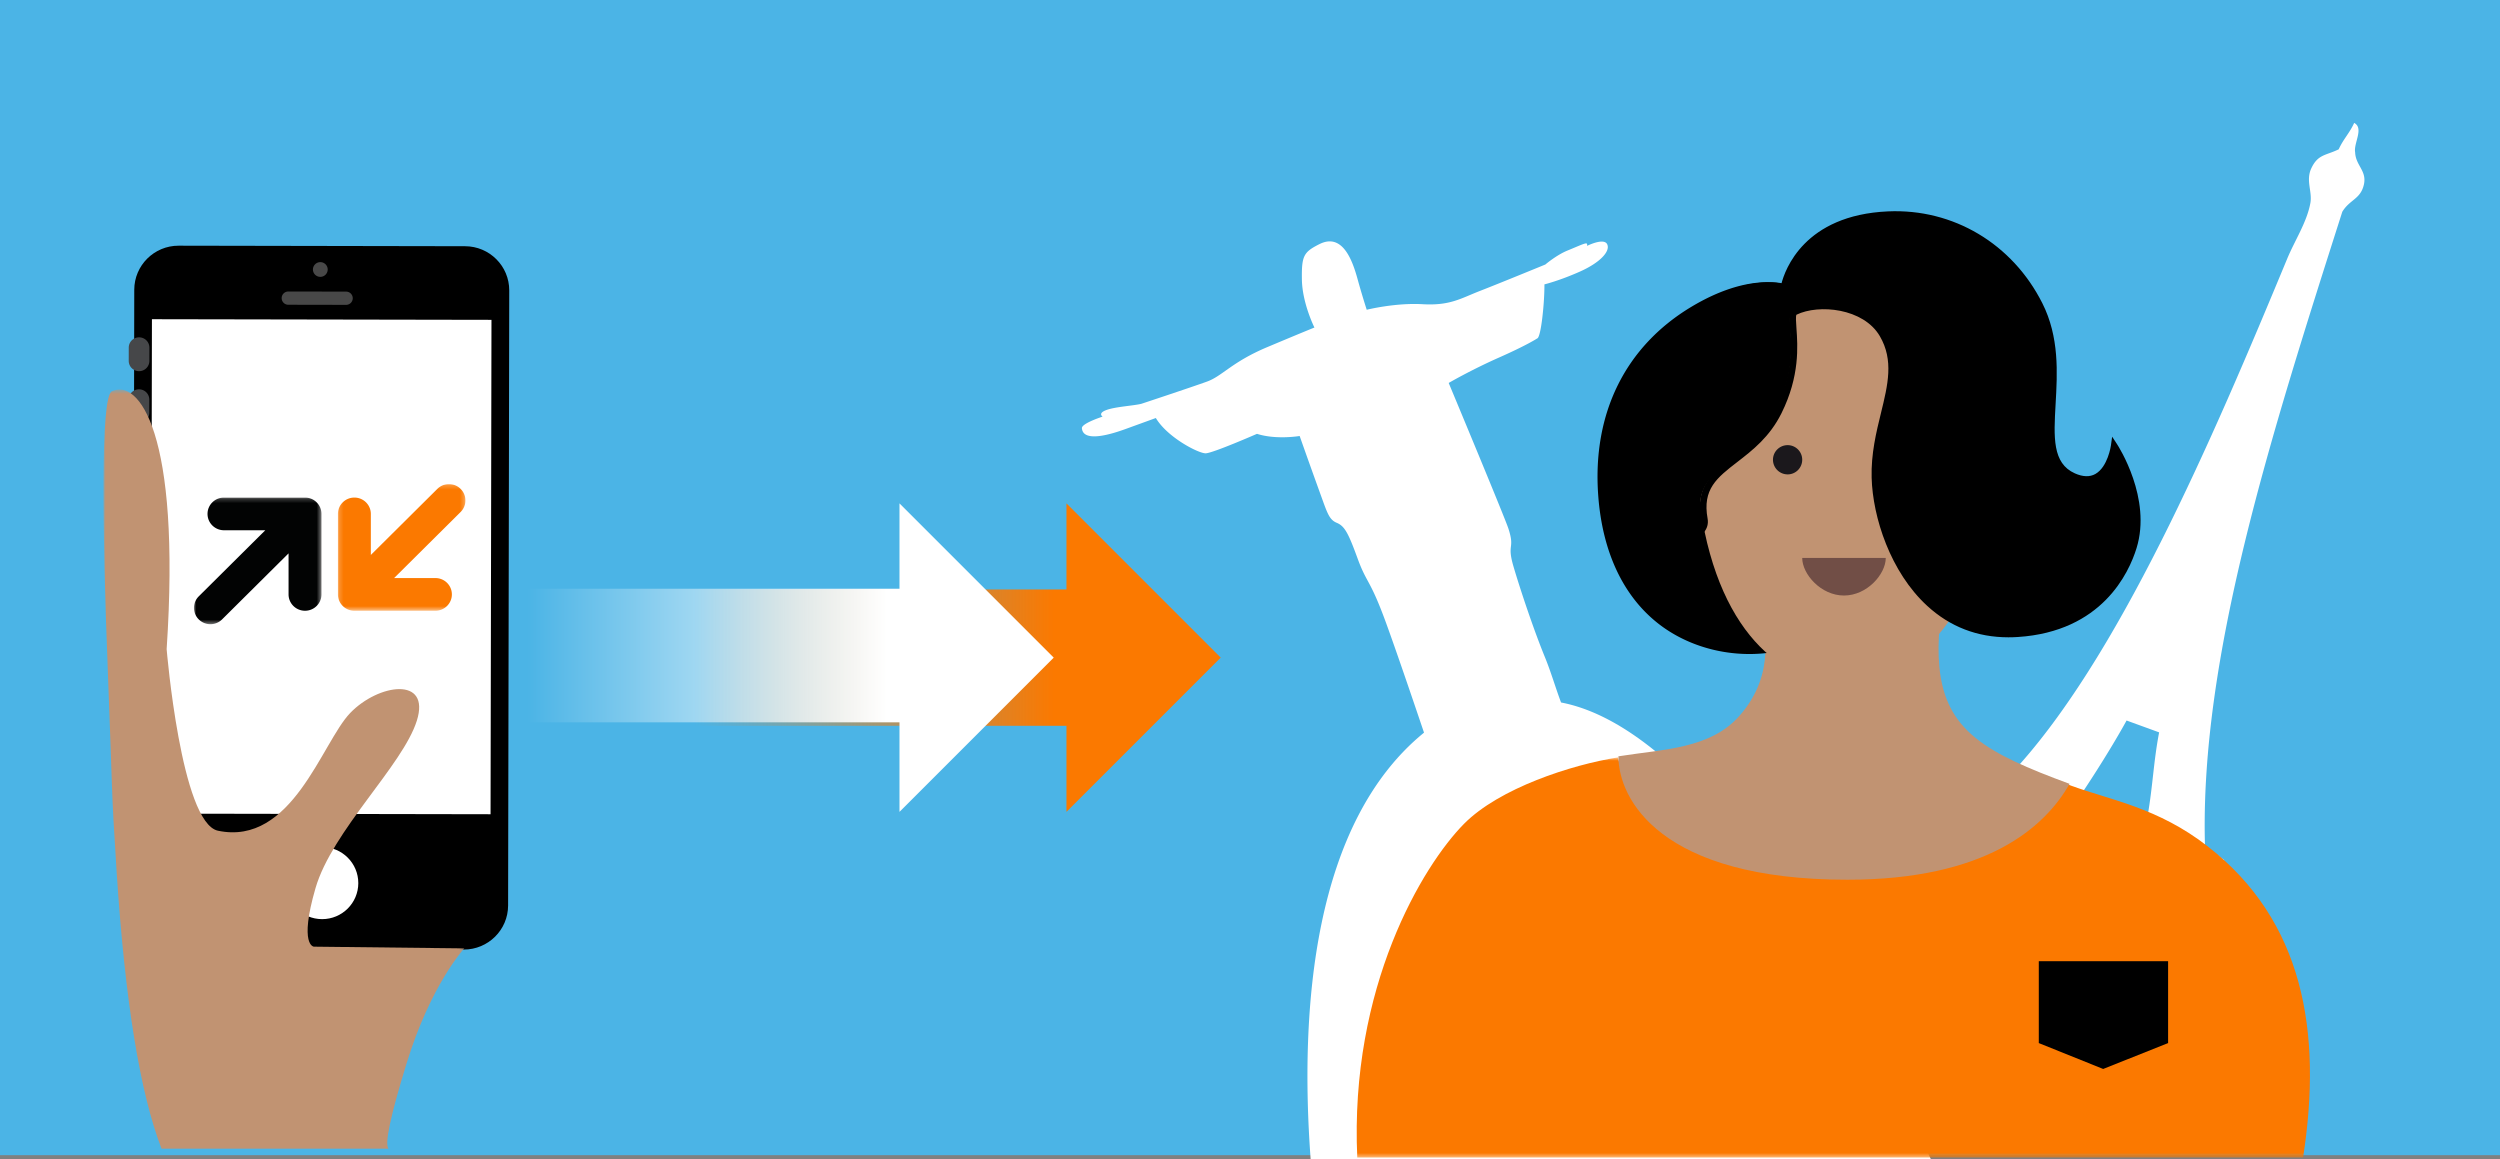 <svg xmlns="http://www.w3.org/2000/svg" xmlns:xlink="http://www.w3.org/1999/xlink" width="580" height="269" viewBox="0 0 580 269">
    <rect x="0" y="0" width="580" height="269" fill="#808080" stroke="none"/>
    <defs>
        <path id="a" d="M0 .503h83.716v188.265H0z"/>
        <path id="c" d="M0 .193h29.582v29.382H0z"/>
        <path id="e" d="M.175.182h29.581v29.382H.175z"/>
        <path id="g" d="M0 .722h250.791v92.837H0z"/>
        <linearGradient id="i" x1="9.287%" x2="71.228%" y1="50%" y2="50%">
            <stop offset="0%" stop-color="#FC7900" stop-opacity="0"/>
            <stop offset="100%" stop-color="#FB7900"/>
        </linearGradient>
        <linearGradient id="j" x1="9.287%" x2="71.228%" y1="50%" y2="50%">
            <stop offset="0%" stop-color="#FFF" stop-opacity="0"/>
            <stop offset="100%" stop-color="#FFF"/>
        </linearGradient>
    </defs>
    <g fill="none" fill-rule="evenodd">
        <path fill="#4BB4E6" fill-rule="nonzero" d="M0 0h580v268H0z"/>
        <path fill="#FFF" d="M448 269H304.076c-2.616-35.049.615-78.118 26.296-99.026-2.548-7.536-6.37-18.778-8.789-25.41-3.775-10.354-4.455-9.056-6.634-15.032-2.178-5.972-3.017-7.483-4.838-8.245-1.818-.772-2.202-2.347-3.951-7.144a1741.89 1741.89 0 0 1-4.64-12.991s-5.437.926-9.9-.502c0 0-10.285 4.501-11.914 4.52-1.632.022-8.836-3.65-11.552-8.191l-7.05 2.561c-3.058 1.111-9.843 3.287-10.103-.21-.074-1.11 4.8-2.674 4.8-2.674s-1.214-.77.905-1.54c2.127-.773 6.261-.977 8.089-1.435 0 0 11.676-3.863 15.246-5.16 3.568-1.297 5.705-4.51 13.96-7.989 8.257-3.473 10.944-4.546 10.944-4.546s-2.827-5.644-2.906-11.14c-.08-5.5.386-6.364 4.086-8.219 5.435-2.725 7.709 4.07 8.823 8.091a187.403 187.403 0 0 0 2.131 7.147s6.609-1.656 12.968-1.288c6.369.364 8.777-1.32 13.303-3.082 4.533-1.76 15.17-6.128 15.17-6.128s2.57-2.191 5.128-3.237c2.554-1.045 3.58-1.554 4.284-1.662.421-.06.263.576.263.576s3.912-1.962 4.675-.373c.763 1.595-1.567 4.217-6.33 6.34-4.761 2.123-8.23 2.963-8.23 2.963s.045 3.332-.522 7.97c-.571 4.64-1.13 4.555-1.13 4.555s-2.24 1.507-8.824 4.425c-6.589 2.916-11.738 5.923-11.738 5.923s12.993 31.137 13.856 33.786c1.574 4.856-.404 3.383 1.158 8.726 1.564 5.34 4.715 14.775 7.302 21.077 1.41 3.437 2.6 7.515 3.757 10.54C398.609 169.963 435.263 242.453 448 269z"/>
        <path fill="#FFF" d="M493.367 167.16l7.552 2.749c-1.293 6.728-1.463 12.396-2.65 19.254a115.743 115.743 0 0 0-7.483-3.023 127.97 127.97 0 0 0-7.54-2.483c2.43-3.636 6.802-10.463 10.121-16.497m20.283 54.148c-1.064-6.934-1.818-12.438 2.396-21.751a88.111 88.111 0 0 0-3.2-2.247l-.44-.182c-.255-.17-.505-.34-.764-.509-.036-.1-.085-.192-.083-.31-1.293-43.536 15.327-95.38 31.855-147.179 1.753-2.873 4.231-2.904 5.004-6.285.742-3.249-1.899-4.401-2.023-7.493-.398-2.13 2.098-5.605-.227-6.84-1.048 2.357-2.535 3.774-3.585 6.127-3.006 1.472-4.833 1.124-6.37 4.44-1.31 2.83.28 5.376-.206 8.03-.816 4.459-3.614 8.662-5.374 12.91-17.23 41.537-39.406 93.541-64.424 119.877a97.6 97.6 0 0 0-5.435-.643c-2.729 10.092-6.853 13.82-12.153 18.47-9.538 8.36-25.548 20.132-34.455 27.504 1.72.48 15.503 5.643 23.29 8.477 2.759-4.641 9.781-11.825 12.318-14.03 9.981-8.666 23.026-13.993 36.215-5.307l.07.01c7.357 5.191 10.989 14.04 12.442 23.172.532 3.357 1.326 12.462.449 17.85 7.867 2.863 22.73 8.345 24.372 9.084-2.105-11.49-7.72-30.507-9.672-43.175"/>
        <path fill="#000" d="M117.88 210.076c-.01 5.656-4.619 10.233-10.294 10.222l-66.445-.122c-5.673-.011-10.266-4.604-10.255-10.26l.265-142.694C31.16 61.567 35.77 56.99 41.445 57l66.444.123c5.675.01 10.267 4.605 10.256 10.26l-.265 142.693z"/>
        <path fill="#FFF" d="M113.809 188.903l-78.774-.145.213-114.7 78.775.145zM83.126 204.891c-.009 4.62-3.772 8.357-8.406 8.348-4.635-.008-8.385-3.76-8.377-8.379.01-4.618 3.773-8.357 8.407-8.348 4.634.009 8.385 3.76 8.376 8.38"/>
        <path fill="#484848" d="M76.026 62.526a1.709 1.709 0 0 1-1.715 1.704 1.709 1.709 0 0 1-1.71-1.71 1.71 1.71 0 0 1 1.716-1.704 1.709 1.709 0 0 1 1.71 1.71M81.837 69.194a1.54 1.54 0 0 1-1.545 1.533l-13.357-.025a1.537 1.537 0 1 1 .006-3.072l13.357.024a1.54 1.54 0 0 1 1.54 1.54"/>
        <path fill="#464749" d="M34.659 83.73a2.394 2.394 0 0 1-2.401 2.384 2.393 2.393 0 0 1-2.393-2.394l.005-3.072a2.392 2.392 0 0 1 2.403-2.385 2.393 2.393 0 0 1 2.392 2.394l-.006 3.072zM34.636 95.79a2.393 2.393 0 0 1-2.4 2.386 2.393 2.393 0 0 1-2.394-2.394l.005-3.072a2.394 2.394 0 0 1 2.403-2.386 2.393 2.393 0 0 1 2.392 2.394l-.006 3.072z"/>
        <g transform="translate(24 89.868)">
            <mask id="b" fill="#fff">
                <use xlink:href="#a"/>
            </mask>
            <path fill="#C19372" d="M83.716 130.152s-7.739 8.306-13.394 26.699c-3.77 12.262-5.16 18.853-4.167 19.773H13.473c-5.01-13-8.483-34.425-10.418-64.272C1.752 92.247 2.162 95.146.972 64.59-.22 34.033-.738 2.273 1.94.938c6.147-3.062 16.072 9.344 12.723 59.795 0 0 3.35 40.323 11.906 42.126 17.19 3.621 24.108-20.47 30.657-27.293 6.548-6.823 18.751-8.603 15.477 1.78-3.274 10.384-19.644 25.513-23.514 38.863-3.87 13.349-.372 13.548-.372 13.548s34.303.395 34.601.395" mask="url(#b)"/>
        </g>
        <g>
            <g transform="translate(45 115.243)">
                <mask id="d" fill="#fff">
                    <use xlink:href="#c"/>
                </mask>
                <path fill="#020303" d="M25.765.193H6.963c-2.108 0-3.817 1.697-3.817 3.792 0 2.093 1.71 3.791 3.817 3.791h9.586L1.118 23.103a3.774 3.774 0 0 0 0 5.362 3.836 3.836 0 0 0 5.398 0l15.431-15.327v9.521c0 2.094 1.71 3.792 3.818 3.792s3.817-1.698 3.817-3.792V3.985c0-2.095-1.71-3.792-3.817-3.792" mask="url(#d)"/>
            </g>
            <g transform="translate(78.224 112.13)">
                <mask id="f" fill="#fff">
                    <use xlink:href="#e"/>
                </mask>
                <path fill="#FB7900" d="M3.992 29.564h18.801c2.109 0 3.818-1.697 3.818-3.792 0-2.093-1.71-3.791-3.818-3.791h-9.585l15.43-15.327a3.774 3.774 0 0 0 0-5.362 3.836 3.836 0 0 0-5.398 0L7.81 16.619V7.098c0-2.094-1.71-3.792-3.818-3.792S.175 5.004.175 7.098v18.674c0 2.095 1.709 3.792 3.817 3.792" mask="url(#f)"/>
            </g>
        </g>
        <g>
            <g transform="translate(296 174.991)">
                <mask id="h" fill="#fff">
                    <use xlink:href="#g"/>
                </mask>
                <path fill="#FB7900" d="M238.319 93.56c4.545-29.368 0-54.965-22.152-72.216-11.5-8.956-22.479-10.709-31.481-13.992-.423-.159-.81-.305-1.229-.457-5.746 10.122-18.822 21.444-50.998 21.444-43.377 0-51.55-19.735-53.085-27.617C68.559 2.428 51.812 7.884 43.65 16.139c-9.562 9.674-26.574 37.887-24.763 77.42H238.32z" mask="url(#h)"/>
            </g>
            <path fill="#C19372" d="M480.141 181.853c-19.476-7.177-28.776-12.324-30.208-27.126-1.16-11.945 3.426-27.225 3.426-27.225l-45.025 14.444c.877 3.493 3.974 14.206-4.775 24.121-6.756 7.648-17.352 7.703-28.088 9.398 0 9.904 9.714 28.632 53.115 28.632 32.193 0 45.808-12.124 51.555-22.244z"/>
            <path fill="#000" d="M414.293 65.924s-7.925-2.708-21.11 5.185c-14.212 8.51-22.88 23.334-21.43 43.289 2.219 30.538 24.574 38.606 40.534 35.864 18.041-3.098 22.303-32.256 22.303-32.256l-20.297-52.082z"/>
            <path fill="#000" d="M410 67.058c-3.408 0-9.213.903-16.817 5.467-14.775 8.873-22.18 23.882-20.846 42.262.914 12.63 5.529 22.54 13.346 28.659 7.016 5.492 16.7 7.826 25.887 6.241 16.354-2.816 21.001-28.639 21.42-31.175L413.107 67.36c-.5-.114-1.556-.302-3.107-.302m-4.146 84.673c-7.697 0-15.288-2.484-21.13-7.058-8.17-6.396-12.992-16.693-13.94-29.773-1.378-18.997 6.294-34.519 21.599-43.71 13.211-7.93 21.222-5.332 21.558-5.217l.343.117 20.306 52.244-.03.204c-.043.3-1.108 7.426-4.4 15.058-4.411 10.227-10.748 16.322-18.325 17.627a35.262 35.262 0 0 1-5.98.508"/>
            <path fill="#C19372" d="M394.49 117.864c4.51 30.578 20.735 41.584 34.631 40.59 12.88-.923 29.066-13.223 31.323-38.725 2.38-26.735-8.787-49.446-33.331-52.217-15.409-1.736-37.137 19.771-32.622 50.352z"/>
            <path fill="#000" d="M413.25 66.853c-2.176-.966-10.945 5.313-18.912 15.91-4.815 6.393-8.61 28.312-6.759 37.608 1.214 6.106 7.78 3.794 7.081 0-2.321-12.634 10.981-12.238 17.307-24.844 6.441-12.85 1.83-22.138 3.86-23.122 5.42-2.625 16.33-1.738 20.456 5.265 5.76 9.77-2.18 19.604-1.804 33.106.354 12.723 9.304 37.58 33.262 36.041 16.2-1.037 24.186-10.923 27.008-19.99 3.524-11.273-4.456-23.372-4.456-23.372s-1.47 10.578-9.497 7.032c-10.971-4.844.227-23.548-7.973-39.686-6.898-13.571-20.54-21.435-35.262-20.796-21.976.964-24.311 16.848-24.311 16.848"/>
            <path fill="#000" d="M423.197 70.17c5.346 0 11.353 2.038 14.265 7.024 3.584 6.134 2.052 12.387.432 19.003-1.115 4.55-2.266 9.254-2.119 14.605.234 8.514 4.21 21.094 12.386 28.6 5.471 5.025 12.157 7.314 19.864 6.82 18.555-1.199 24.482-14.048 26.168-19.517 2.606-8.418-1.421-17.464-3.375-21.124-.554 1.853-1.702 4.497-3.947 5.756-1.745.978-3.806.95-6.127-.087-6.234-2.778-5.845-9.642-5.395-17.589.401-7.087.857-15.122-2.914-22.61-6.672-13.249-19.823-21.075-34.34-20.448-20.968.93-23.42 16.092-23.44 16.245l-.15 1.021-.936-.42c-1.41-.623-9.62 4.65-17.87 15.726-4.522 6.061-8.397 27.921-6.581 37.129.526 2.664 2.103 3.351 3.397 3.096 1.25-.24 2.384-1.353 2.118-2.802-1.418-7.787 2.71-10.975 7.488-14.666 3.379-2.61 7.209-5.57 9.791-10.764 4.08-8.217 3.6-14.933 3.31-18.945-.18-2.522-.289-4.044.886-4.62 1.876-.918 4.4-1.433 7.089-1.433m42.771 77.685c-7.241 0-13.576-2.448-18.855-7.296-8.56-7.856-12.643-20.584-12.893-29.713-.154-5.562 1.076-10.589 2.164-15.024 1.61-6.572 2.999-12.248-.262-17.834-3.802-6.51-14.187-7.49-19.333-4.978-.22.259-.104 1.834-.015 3.1.3 4.172.802 11.156-3.47 19.758-2.744 5.518-6.724 8.592-10.235 11.306-4.733 3.656-8.153 6.296-6.906 13.14.439 2.408-1.36 4.24-3.355 4.625-2.094.407-4.516-.783-5.216-4.33-1.914-9.705 2.064-31.941 6.863-38.374 6.688-8.98 15.118-16.207 18.822-16.367.82-3.252 5.272-15.966 24.75-16.829 15.123-.678 28.845 7.5 35.797 21.304 3.96 7.864 3.491 16.121 3.077 23.41-.434 7.668-.778 13.726 4.471 16.066 1.854.825 3.447.873 4.742.15 2.904-1.627 3.612-6.552 3.618-6.6l.285-2.061 1.137 1.738c.331.507 8.098 12.587 4.525 24.123-1.783 5.778-8.035 19.355-27.553 20.615-.728.049-1.448.07-2.158.07"/>
            <path fill="#714E46" d="M437.498 129.44c0 3.758-4.342 8.723-9.691 8.723-5.355 0-9.692-4.965-9.692-8.722h19.383z"/>
            <path fill="#1B181C" d="M418.115 106.658c0 1.88-1.512 3.4-3.382 3.4a3.402 3.402 0 0 1-3.403-3.4c0-1.869 1.529-3.385 3.403-3.385a3.382 3.382 0 0 1 3.382 3.385"/>
        </g>
        <g fill-rule="nonzero">
            <path fill="url(#i)" d="M138.418 20.754V.784l35.785 35.785-35.785 35.784v-19.97H39.734v-31.63h98.684z" transform="translate(109 116)"/>
            <path fill="url(#j)" d="M99.68 20.584V.784l35.784 35.785L99.68 72.353V51.575H.996V20.584H99.68z" transform="translate(109 116)"/>
        </g>
        <path fill="#000" fill-rule="nonzero" d="M473 223v18.994L487.936 248 503 241.994V223z"/>
    </g>
</svg>
